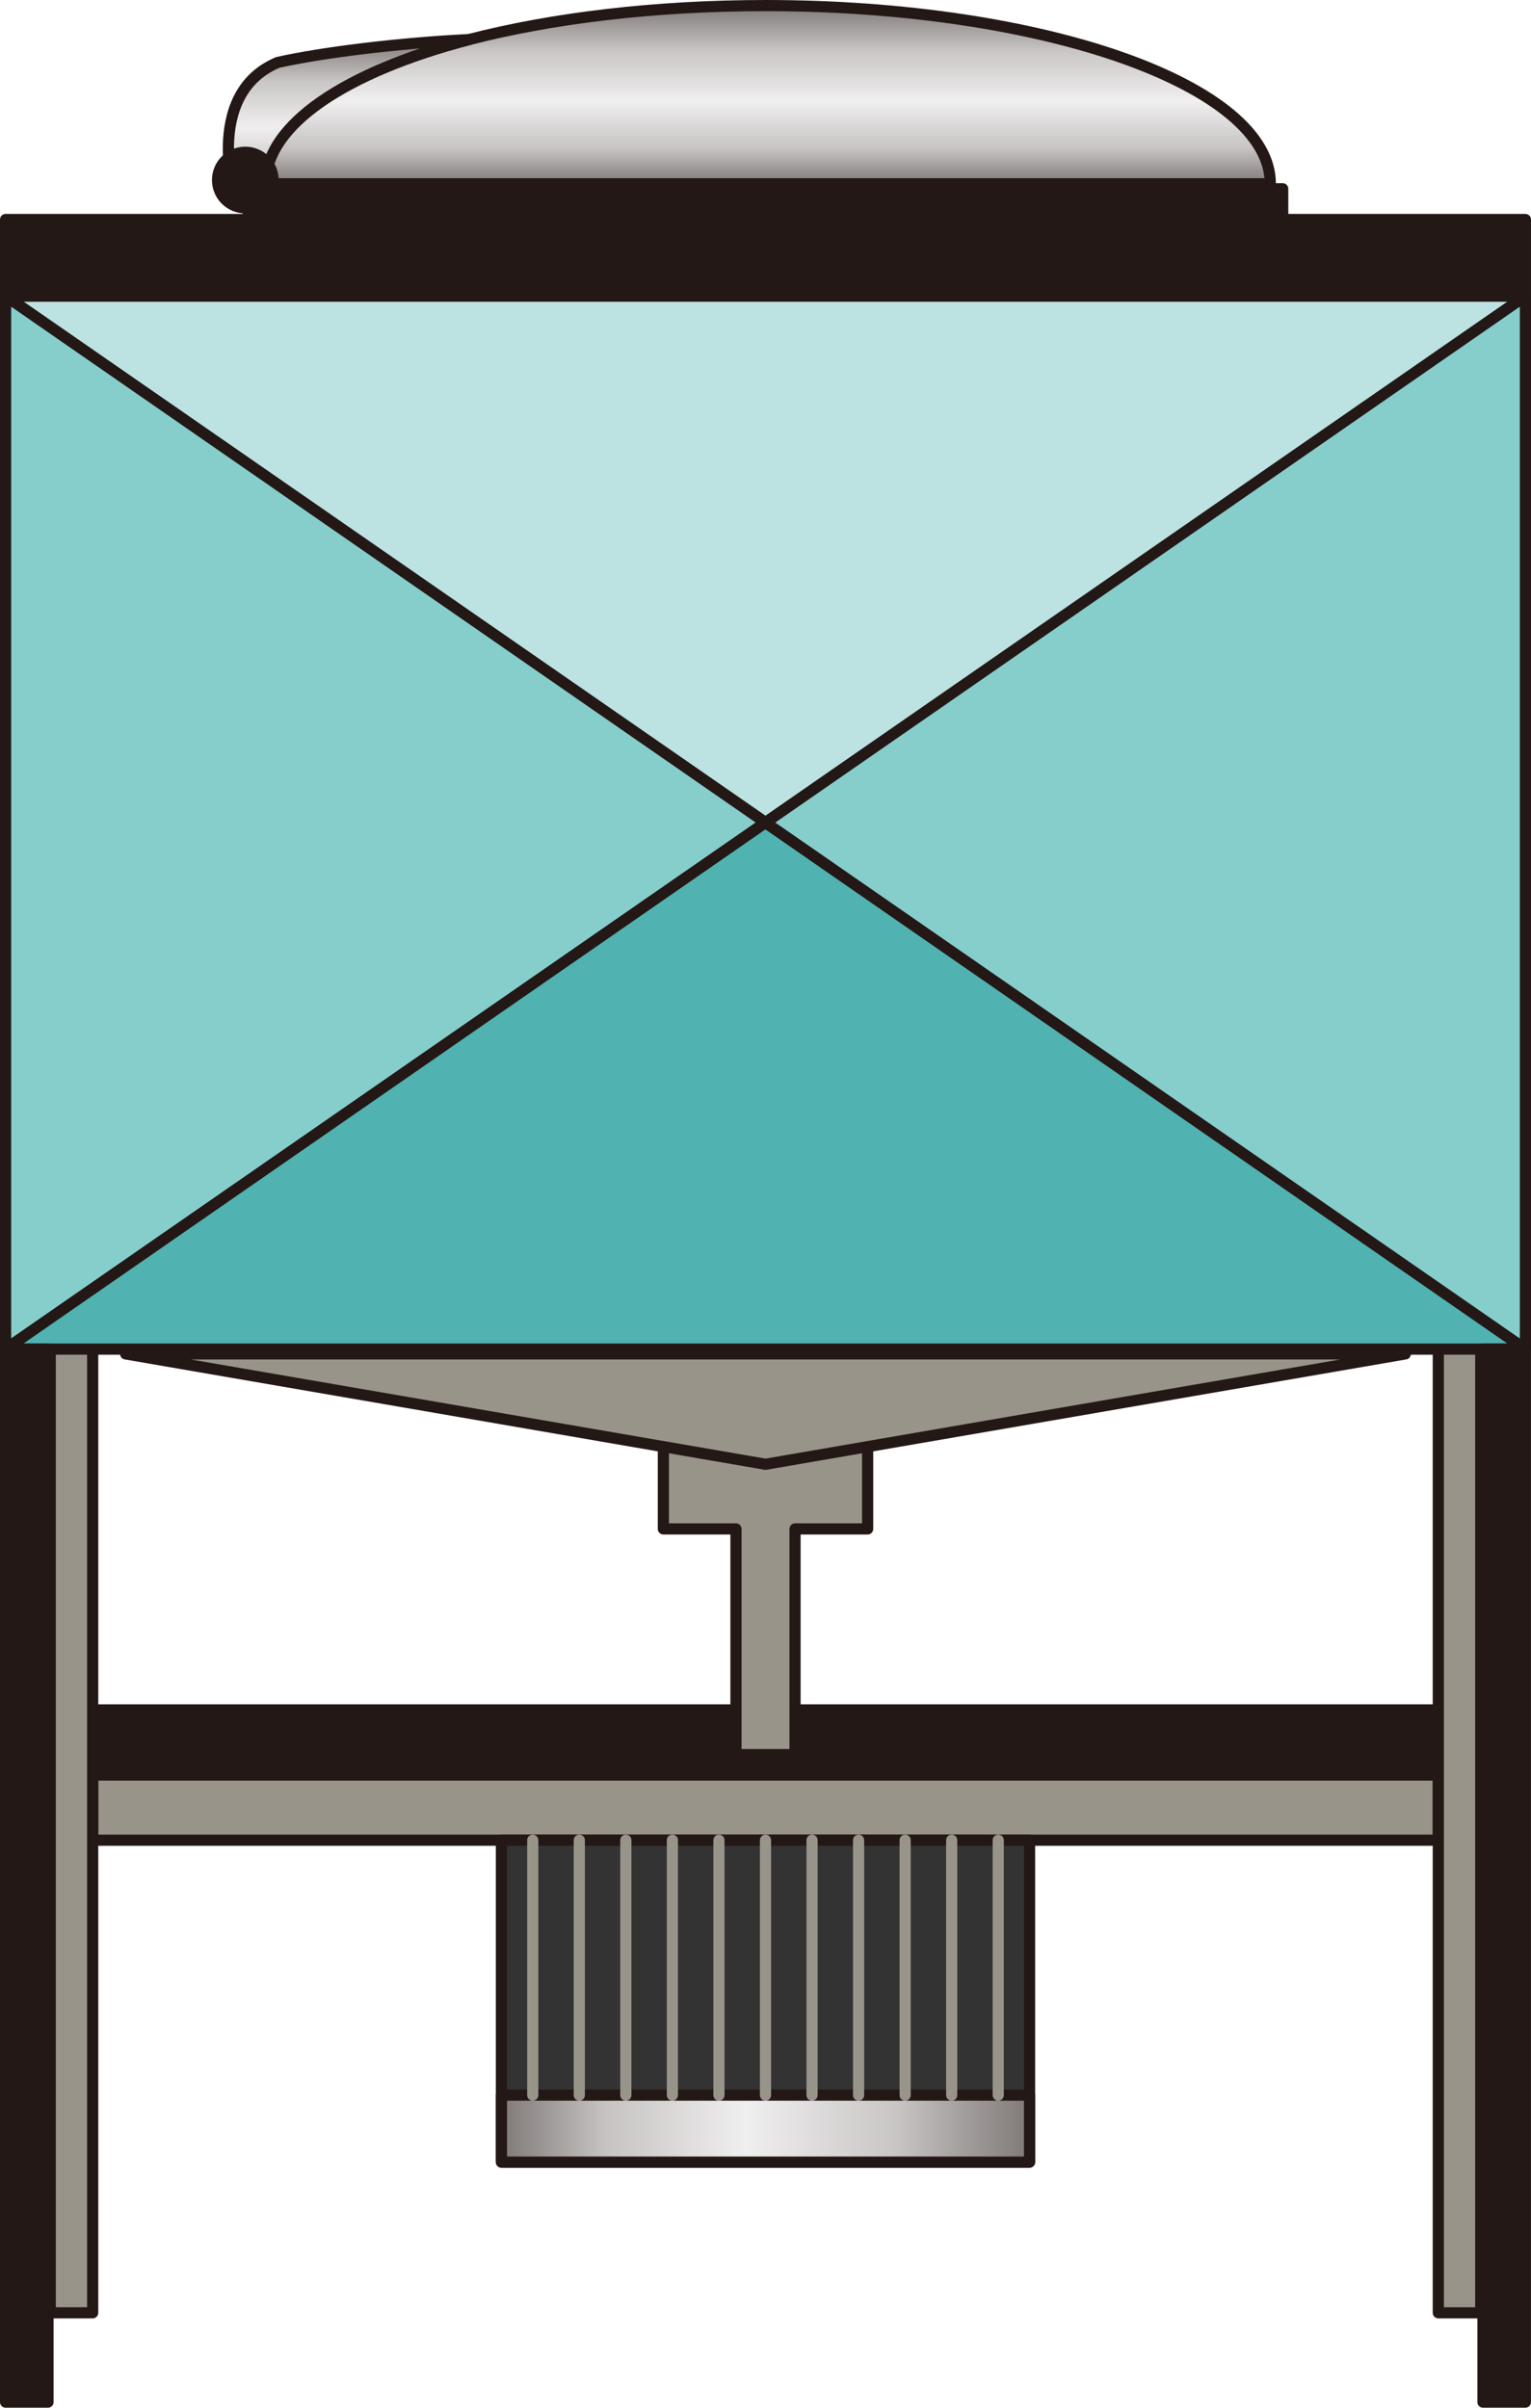 <?xml version="1.0" encoding="UTF-8" standalone="no"?>
<svg
   xmlns:dc="http://purl.org/dc/elements/1.1/"
   xmlns:cc="http://creativecommons.org/ns#"
   xmlns:rdf="http://www.w3.org/1999/02/22-rdf-syntax-ns#"
   xmlns:svg="http://www.w3.org/2000/svg"
   xmlns="http://www.w3.org/2000/svg"
   xmlns:sodipodi="http://sodipodi.sourceforge.net/DTD/sodipodi-0.dtd"
   xmlns:inkscape="http://www.inkscape.org/namespaces/inkscape"
   version="1.1"
   id="图层_1"
   x="0px"
   y="0px"
   width="68.543px"
   height="107.819px"
   viewBox="176.466 775.319 68.543 107.819"
   enable-background="new 176.466 775.319 68.543 107.819"
   xml:space="preserve"
   sodipodi:docname="食物生产-28.svg"><defs
   id="defs104" /><sodipodi:namedview
   pagecolor="#ffffff"
   bordercolor="#666666"
   borderopacity="1"
   objecttolerance="10"
   gridtolerance="10"
   guidetolerance="10"
   inkscape:pageopacity="0"
   inkscape:pageshadow="2"
   inkscape:window-width="640"
   inkscape:window-height="480"
   id="namedview102" />
<g
   id="g99">
	
		<rect
   x="180.615"
   y="851.89"
   fill="#231815"
   stroke="#231815"
   stroke-width="0.5"
   stroke-linecap="round"
   stroke-linejoin="round"
   stroke-miterlimit="10"
   width="60.244"
   height="2.917"
   id="rect2" />
	
		<rect
   x="180.615"
   y="854.807"
   fill="#99948A"
   stroke="#231815"
   stroke-width="0.5"
   stroke-linecap="round"
   stroke-linejoin="round"
   stroke-miterlimit="10"
   width="60.244"
   height="2.917"
   id="rect4" />
	
		<rect
   x="178.716"
   y="831.734"
   fill="#99948A"
   stroke="#231815"
   stroke-width="0.5"
   stroke-linecap="round"
   stroke-linejoin="round"
   stroke-miterlimit="10"
   width="1.899"
   height="47.154"
   id="rect6" />
	
		<rect
   x="240.859"
   y="831.734"
   fill="#99948A"
   stroke="#231815"
   stroke-width="0.5"
   stroke-linecap="round"
   stroke-linejoin="round"
   stroke-miterlimit="10"
   width="1.899"
   height="47.154"
   id="rect8" />
	
		<polygon
   fill="#99948A"
   stroke="#231815"
   stroke-width="0.5"
   stroke-linecap="round"
   stroke-linejoin="round"
   stroke-miterlimit="10"
   points="   206.165,833.534 206.165,843.785 209.415,843.785 209.415,853.89 212.06,853.89 212.06,843.785 215.31,843.785 215.31,833.534  "
   id="polygon10" />
	<g
   id="g20">
		
			<polygon
   fill="#BCE2E1"
   stroke="#231815"
   stroke-width="0.5"
   stroke-linecap="round"
   stroke-linejoin="round"
   stroke-miterlimit="10"
   points="    244.759,788.575 176.716,788.575 210.737,812.154   "
   id="polygon12" />
		
			<polygon
   fill="#86CECC"
   stroke="#231815"
   stroke-width="0.5"
   stroke-linecap="round"
   stroke-linejoin="round"
   stroke-miterlimit="10"
   points="    176.716,788.575 176.716,835.734 210.737,812.154   "
   id="polygon14" />
		
			<polygon
   fill="#50B2B1"
   stroke="#231815"
   stroke-width="0.5"
   stroke-linecap="round"
   stroke-linejoin="round"
   stroke-miterlimit="10"
   points="    176.716,835.734 244.759,835.734 210.737,812.154   "
   id="polygon16" />
		
			<polygon
   fill="#86CECC"
   stroke="#231815"
   stroke-width="0.5"
   stroke-linecap="round"
   stroke-linejoin="round"
   stroke-miterlimit="10"
   points="    210.737,812.154 244.759,835.734 244.759,788.575   "
   id="polygon18" />
	</g>
	
		<rect
   x="176.716"
   y="785.149"
   fill="#231815"
   stroke="#231815"
   stroke-width="0.5"
   stroke-linecap="round"
   stroke-linejoin="round"
   stroke-miterlimit="10"
   width="68.043"
   height="3.426"
   id="rect22" />
	
		<rect
   x="187.582"
   y="783.772"
   fill="#231815"
   stroke="#231815"
   stroke-width="0.5"
   stroke-linecap="round"
   stroke-linejoin="round"
   stroke-miterlimit="10"
   width="46.311"
   height="1.334"
   id="rect24" />
	
		<polygon
   fill="#99948A"
   stroke="#231815"
   stroke-width="0.5"
   stroke-linecap="round"
   stroke-linejoin="round"
   stroke-miterlimit="10"
   points="   239.384,835.948 210.737,840.89 182.091,835.948  "
   id="polygon26" />
	
		<rect
   x="176.716"
   y="835.734"
   fill="#231815"
   stroke="#231815"
   stroke-width="0.5"
   stroke-linecap="round"
   stroke-linejoin="round"
   stroke-miterlimit="10"
   width="1.899"
   height="47.154"
   id="rect28" />
	
		<rect
   x="242.859"
   y="835.734"
   fill="#231815"
   stroke="#231815"
   stroke-width="0.5"
   stroke-linecap="round"
   stroke-linejoin="round"
   stroke-miterlimit="10"
   width="1.899"
   height="47.154"
   id="rect30" />
	
		<rect
   x="198.915"
   y="857.724"
   fill="#333333"
   stroke="#231815"
   stroke-width="0.5"
   stroke-linecap="round"
   stroke-linejoin="round"
   stroke-miterlimit="10"
   width="23.645"
   height="14.416"
   id="rect32" />
	
		<linearGradient
   id="SVGID_1_"
   gradientUnits="userSpaceOnUse"
   x1="190.575"
   y1="185.4"
   x2="214.22"
   y2="185.4"
   gradientTransform="matrix(1 0 0 -1 8.34 1056.04)">
		<stop
   offset="0"
   style="stop-color:#7F7977"
   id="stop34" />
		<stop
   offset="0.197"
   style="stop-color:#C6C3C2"
   id="stop36" />
		<stop
   offset="0.463"
   style="stop-color:#F0EFEF"
   id="stop38" />
		<stop
   offset="0.744"
   style="stop-color:#C9C6C5"
   id="stop40" />
		<stop
   offset="1"
   style="stop-color:#7F7977"
   id="stop42" />
	</linearGradient>
	
		<rect
   x="198.915"
   y="869.14"
   fill="url(#SVGID_1_)"
   stroke="#231815"
   stroke-width="0.5"
   stroke-linecap="round"
   stroke-linejoin="round"
   stroke-miterlimit="10"
   width="23.645"
   height="3"
   id="rect45" />
	<g
   id="g69">
		
			<line
   fill="none"
   stroke="#99948A"
   stroke-width="0.5"
   stroke-linecap="round"
   stroke-linejoin="round"
   stroke-miterlimit="10"
   x1="200.317"
   y1="857.724"
   x2="200.317"
   y2="869.14"
   id="line47" />
		
			<line
   fill="none"
   stroke="#99948A"
   stroke-width="0.5"
   stroke-linecap="round"
   stroke-linejoin="round"
   stroke-miterlimit="10"
   x1="202.401"
   y1="857.724"
   x2="202.401"
   y2="869.14"
   id="line49" />
		
			<line
   fill="none"
   stroke="#99948A"
   stroke-width="0.5"
   stroke-linecap="round"
   stroke-linejoin="round"
   stroke-miterlimit="10"
   x1="204.485"
   y1="857.724"
   x2="204.485"
   y2="869.14"
   id="line51" />
		
			<line
   fill="none"
   stroke="#99948A"
   stroke-width="0.5"
   stroke-linecap="round"
   stroke-linejoin="round"
   stroke-miterlimit="10"
   x1="206.569"
   y1="857.724"
   x2="206.569"
   y2="869.14"
   id="line53" />
		
			<line
   fill="none"
   stroke="#99948A"
   stroke-width="0.5"
   stroke-linecap="round"
   stroke-linejoin="round"
   stroke-miterlimit="10"
   x1="208.653"
   y1="857.724"
   x2="208.653"
   y2="869.14"
   id="line55" />
		
			<line
   fill="none"
   stroke="#99948A"
   stroke-width="0.5"
   stroke-linecap="round"
   stroke-linejoin="round"
   stroke-miterlimit="10"
   x1="210.737"
   y1="857.724"
   x2="210.737"
   y2="869.14"
   id="line57" />
		
			<line
   fill="none"
   stroke="#99948A"
   stroke-width="0.5"
   stroke-linecap="round"
   stroke-linejoin="round"
   stroke-miterlimit="10"
   x1="212.821"
   y1="857.724"
   x2="212.821"
   y2="869.14"
   id="line59" />
		
			<line
   fill="none"
   stroke="#99948A"
   stroke-width="0.5"
   stroke-linecap="round"
   stroke-linejoin="round"
   stroke-miterlimit="10"
   x1="214.905"
   y1="857.724"
   x2="214.905"
   y2="869.14"
   id="line61" />
		
			<line
   fill="none"
   stroke="#99948A"
   stroke-width="0.5"
   stroke-linecap="round"
   stroke-linejoin="round"
   stroke-miterlimit="10"
   x1="216.989"
   y1="857.724"
   x2="216.989"
   y2="869.14"
   id="line63" />
		
			<line
   fill="none"
   stroke="#99948A"
   stroke-width="0.5"
   stroke-linecap="round"
   stroke-linejoin="round"
   stroke-miterlimit="10"
   x1="219.073"
   y1="857.724"
   x2="219.073"
   y2="869.14"
   id="line65" />
		
			<line
   fill="none"
   stroke="#99948A"
   stroke-width="0.5"
   stroke-linecap="round"
   stroke-linejoin="round"
   stroke-miterlimit="10"
   x1="221.157"
   y1="857.724"
   x2="221.157"
   y2="869.14"
   id="line67" />
	</g>
	
		<linearGradient
   id="SVGID_2_"
   gradientUnits="userSpaceOnUse"
   x1="202.399"
   y1="272.491"
   x2="202.399"
   y2="280.471"
   gradientTransform="matrix(1 0 0 -1 8.34 1056.04)">
		<stop
   offset="0"
   style="stop-color:#7F7977"
   id="stop71" />
		<stop
   offset="0.197"
   style="stop-color:#C6C3C2"
   id="stop73" />
		<stop
   offset="0.463"
   style="stop-color:#F0EFEF"
   id="stop75" />
		<stop
   offset="0.744"
   style="stop-color:#C9C6C5"
   id="stop77" />
		<stop
   offset="1"
   style="stop-color:#7F7977"
   id="stop79" />
	</linearGradient>
	
		<path
   fill="url(#SVGID_2_)"
   stroke="#231815"
   stroke-width="0.5"
   stroke-linecap="round"
   stroke-linejoin="round"
   stroke-miterlimit="10"
   d="   M233.339,783.55h-45.2c0-2.649,3.68-5.01,9.33-6.46c3.72-0.96,8.31-1.521,13.27-1.521   C223.219,775.569,233.339,779.149,233.339,783.55z"
   id="path82" />
	
		<linearGradient
   id="SVGID_3_"
   gradientUnits="userSpaceOnUse"
   x1="183.738"
   y1="271.6"
   x2="183.738"
   y2="278.95"
   gradientTransform="matrix(1 0 0 -1 8.34 1056.04)">
		<stop
   offset="0"
   style="stop-color:#7F7977"
   id="stop84" />
		<stop
   offset="0.197"
   style="stop-color:#C6C3C2"
   id="stop86" />
		<stop
   offset="0.463"
   style="stop-color:#F0EFEF"
   id="stop88" />
		<stop
   offset="0.744"
   style="stop-color:#C9C6C5"
   id="stop90" />
		<stop
   offset="1"
   style="stop-color:#7F7977"
   id="stop92" />
	</linearGradient>
	
		<path
   fill="url(#SVGID_3_)"
   stroke="#231815"
   stroke-width="0.5"
   stroke-linecap="round"
   stroke-linejoin="round"
   stroke-miterlimit="10"
   d="   M188.358,783.55h0.322l-1.63,0.891c0,0-1.572-4.881,1.85-6.325c1.935-0.437,5.398-0.871,8.568-1.024   C191.951,778.54,188.358,780.899,188.358,783.55z"
   id="path95" />
	
		<circle
   fill="#231815"
   stroke="#231815"
   stroke-width="0.5"
   stroke-linecap="round"
   stroke-linejoin="round"
   stroke-miterlimit="10"
   cx="187.449"
   cy="783.382"
   r="1.244"
   id="circle97" />
</g>
</svg>
